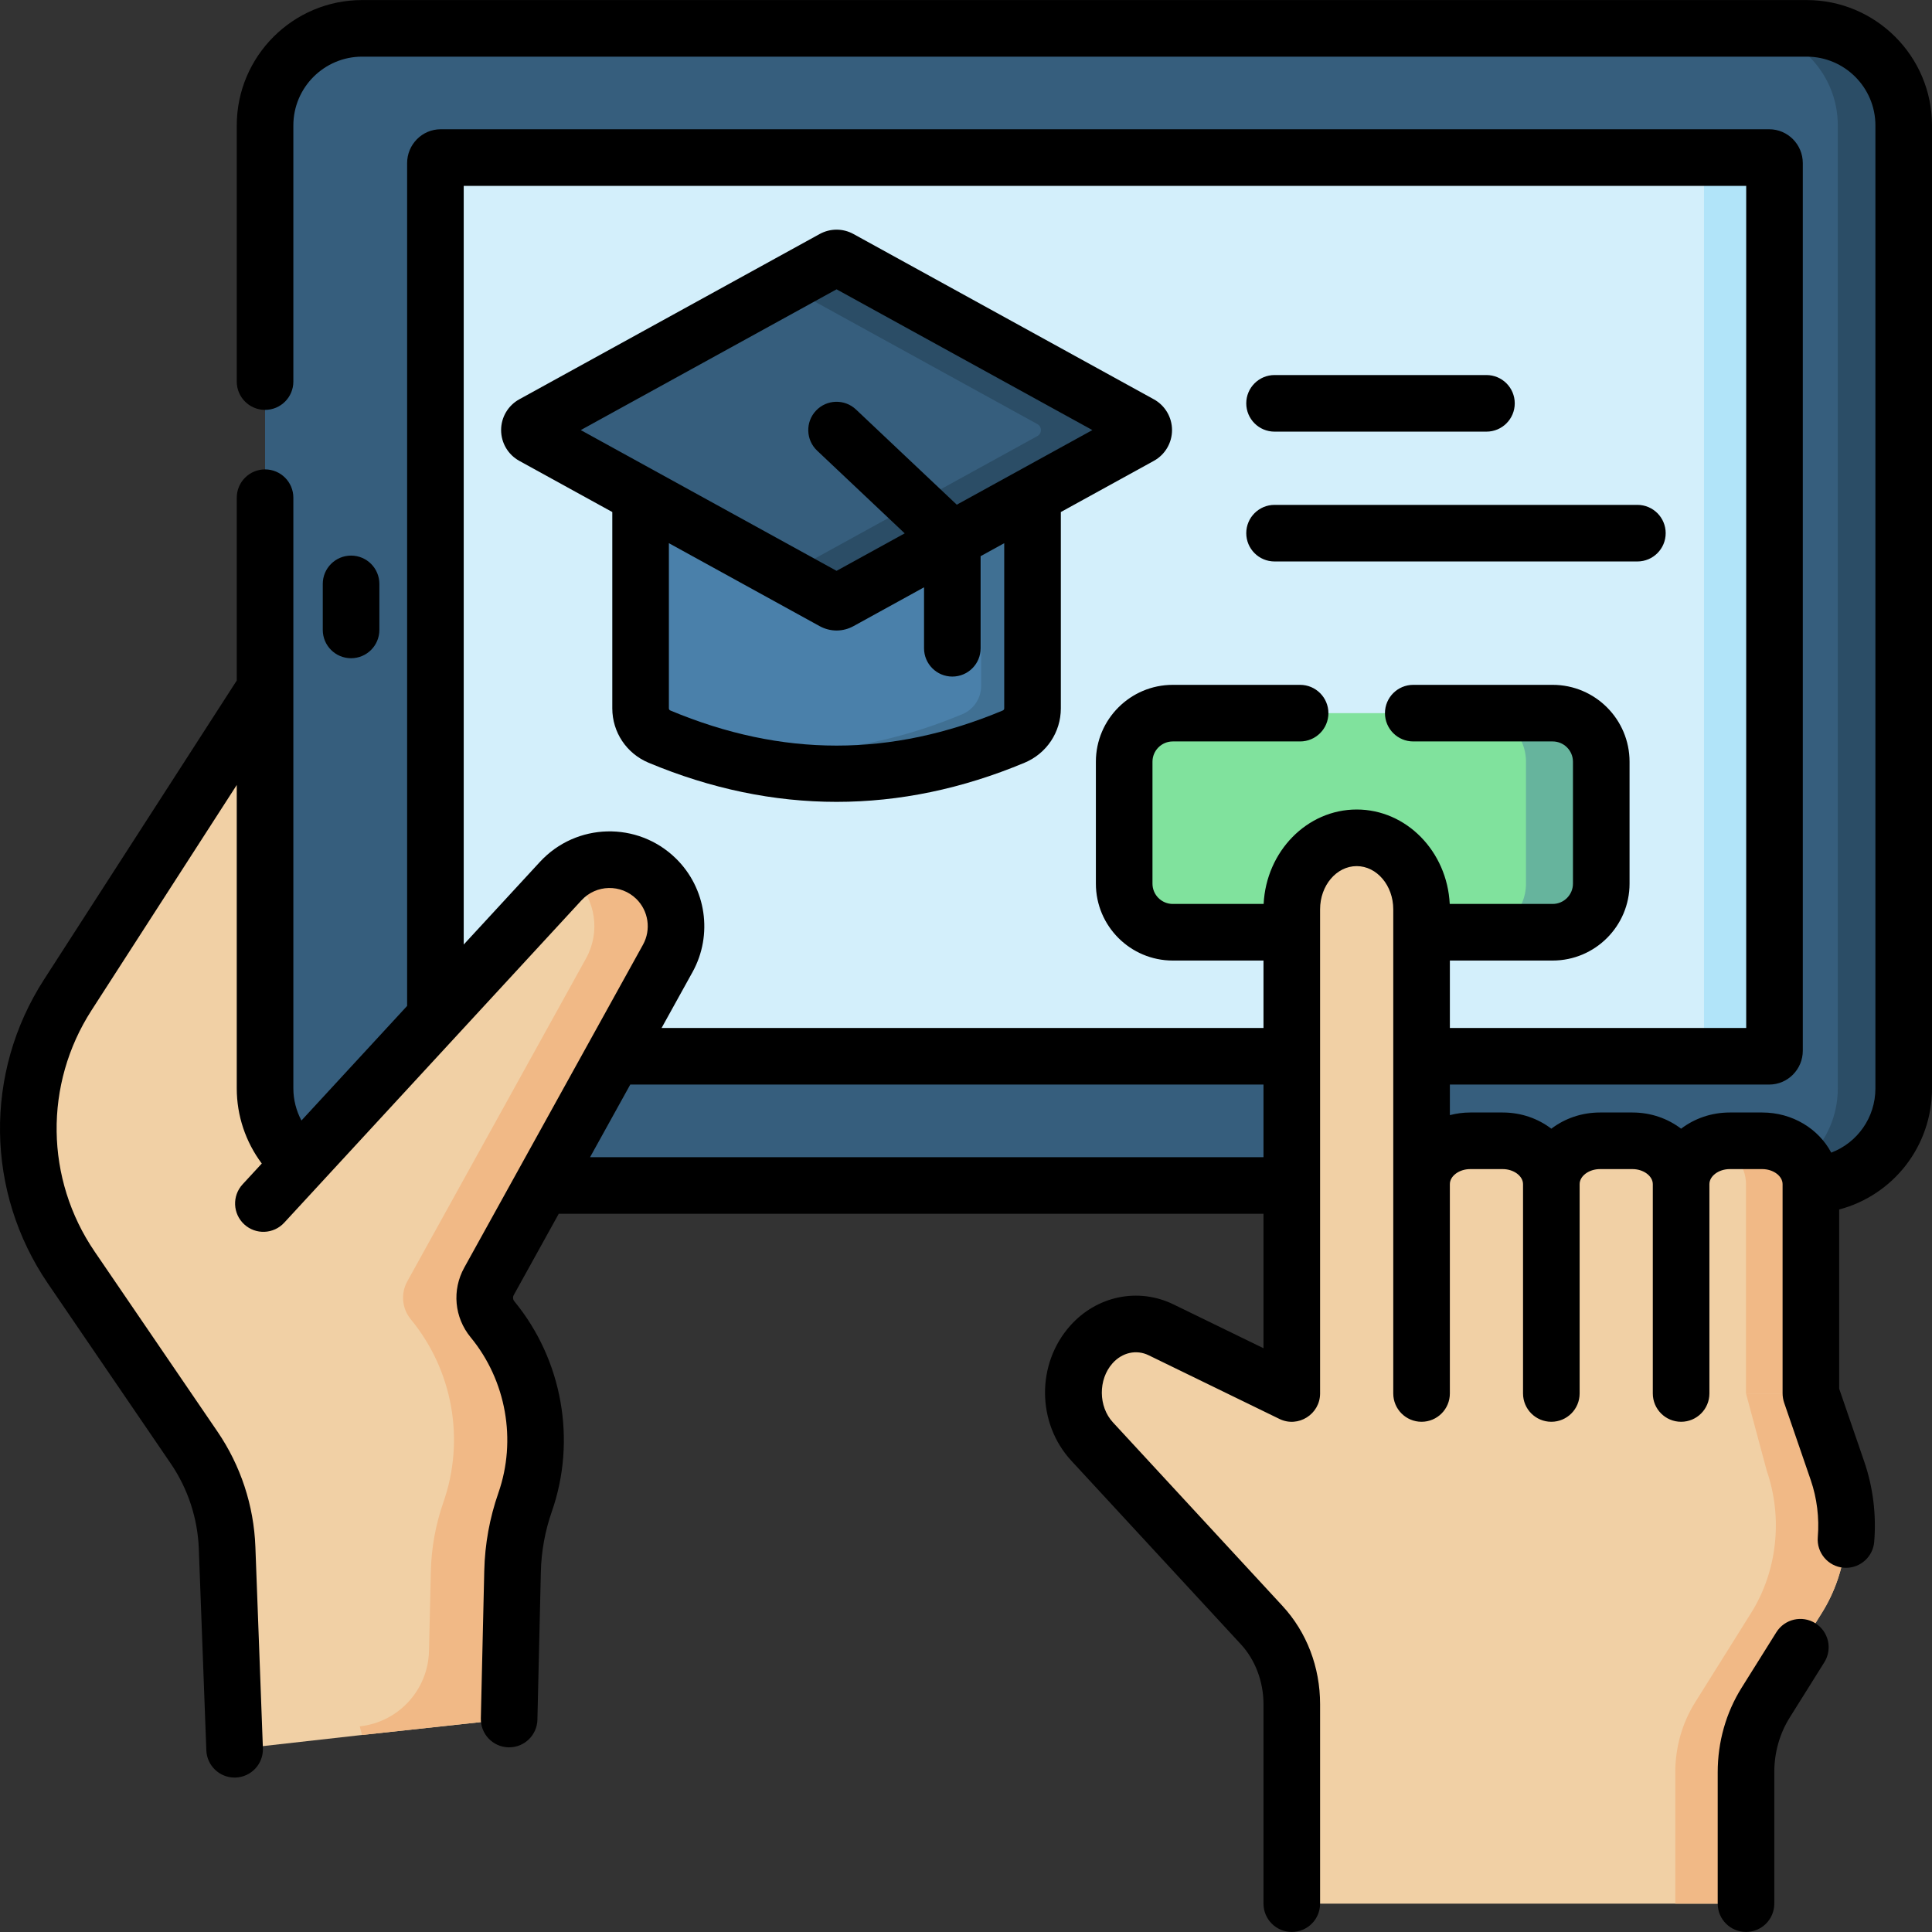 <svg id="Capa_1" enable-background="new 0 0 512.028 512.028" height="512" viewBox="0 0 512.028 512.028" width="512" xmlns="http://www.w3.org/2000/svg"><rect x="0" y="0" width="512.028" height="512.028" fill="#333333" stroke="none"/><g><path d="m62.178 463.601-1.991-53.379c-.355-9.514-3.39-18.735-8.757-26.599l-32.527-47.668c-14.813-21.709-15.187-50.176-.949-72.265l56.072-87.046 36.619 126.156-14.709 157.011z" fill="#f1d0a5"/><path d="m478.806 314.178h-382.837c-14.206 0-25.722-11.516-25.722-25.722v-255.22c0-14.206 11.516-25.722 25.722-25.722h382.837c14.206 0 25.722 11.516 25.722 25.722v255.22c0 14.206-11.516 25.722-25.722 25.722z" fill="#365e7d"/><path d="m478.806 7.514h-17.466c14.206 0 25.722 11.516 25.722 25.722v255.22c0 14.206-11.516 25.722-25.722 25.722h17.467c14.206 0 25.722-11.516 25.722-25.722v-255.22c-.001-14.206-11.517-25.722-25.723-25.722z" fill="#2b4d66"/><path d="m468.886 41.757h-352.091c-.771 0-1.399.664-1.399 1.479v235.22c0 .815.628 1.479 1.399 1.479h352.091c.772 0 1.4-.664 1.4-1.479v-235.22c0-.815-.628-1.479-1.4-1.479z" fill="#d3effb"/><path d="m468.886 41.757h-18.686c.772 0 1.4.664 1.4 1.479v235.22c0 .815-.628 1.479-1.4 1.479h18.686c.772 0 1.4-.664 1.4-1.479v-235.22c0-.815-.628-1.479-1.4-1.479z" fill="#b1e4f9"/><path d="m134.93 455.588.91-39.143c.145-6.242 1.267-12.422 3.326-18.317 5.782-16.558 2.507-34.932-8.638-48.473-2.346-2.85-2.713-6.845-.925-10.075l47.369-85.584c3.842-6.941 2.572-15.592-3.102-21.137-7.103-6.941-18.537-6.643-25.269.658l-78.796 85.449 5.184 59.55 20.947 81.296z" fill="#f1d0a5"/><path d="m176.972 253.995c3.841-6.941 2.572-15.592-3.102-21.136-6.4-6.254-16.304-6.611-23.129-1.285.509.398 1.003.823 1.476 1.285 5.674 5.544 6.944 14.196 3.102 21.136l-47.37 85.584c-1.788 3.23-1.421 7.225.925 10.075 11.146 13.541 14.42 31.915 8.638 48.473-2.058 5.895-3.181 12.075-3.326 18.317l-.491 21.115c-.24 10.317-8.088 18.859-18.348 19.97l.588 2.281 38.994-4.223.885-38.082c.153-6.573 1.16-13.127 3.334-19.332 5.804-16.57 2.534-34.966-8.622-48.519-2.346-2.85-2.713-6.845-.925-10.075z" fill="#f1b986"/><path d="m411.495 247.068h-100.682c-7.112 0-12.877-5.765-12.877-12.877v-32.312c0-7.112 5.765-12.877 12.877-12.877h100.682c7.112 0 12.877 5.765 12.877 12.877v32.312c-.001 7.112-5.766 12.877-12.877 12.877z" fill="#80e29d"/><path d="m411.494 189.002h-19.947c7.112 0 12.877 5.765 12.877 12.877v32.312c0 7.112-5.765 12.877-12.877 12.877h19.947c7.112 0 12.877-5.765 12.877-12.877v-32.312c0-7.112-5.765-12.877-12.877-12.877z" fill="#66b49d"/><g><path d="m462.734 504.514v-34.83c0-6.586 1.818-13.017 5.212-18.438l14.894-23.791c6.908-11.034 8.458-25.101 4.146-37.636l-7.055-20.513-13.637-28.882h-100.782l-23.154 28.882-34.658-16.874c-6.29-3.062-13.644-1.511-18.461 3.896-6.388 7.169-6.294 18.684.21 25.726l44.931 48.645c5.103 5.525 7.978 13.078 7.978 20.961v52.855h120.376z" fill="#f1d0a5"/></g><g><path d="m486.986 389.819-7.055-20.513-13.637-28.883-15.856-.557 12.296 29.44 5.511 20.513c4.311 12.534 2.761 26.602-4.146 37.636l-14.894 23.791c-3.394 5.421-5.212 11.852-5.212 18.438v34.83h18.741v-34.83c0-6.586 1.818-13.017 5.212-18.438l14.894-23.791c6.907-11.034 8.457-25.101 4.146-37.636z" fill="#f1b986"/></g><g fill="#f1d0a5"><path d="m376.751 369.306v-128.319c0-10.464-7.699-18.946-17.197-18.946-9.497 0-17.197 8.482-17.197 18.946v128.319z"/><path d="m411.144 369.306v-55.47c0-6.349-5.77-11.495-12.888-11.495h-8.617c-7.118 0-12.888 5.147-12.888 11.495v55.47z"/><path d="m445.538 369.306v-55.47c0-6.349-5.77-11.495-12.888-11.495h-8.617c-7.118 0-12.888 5.147-12.888 11.495v55.47z"/><path d="m479.931 369.306v-55.47c0-6.349-5.77-11.495-12.888-11.495h-8.617c-7.118 0-12.888 5.147-12.888 11.495v55.47z"/></g><path d="m467.043 302.341h-8.617c-1.506 0-2.946.243-4.29.666 5.005 1.578 8.598 5.824 8.598 10.829v55.47h17.197v-55.47c0-6.349-5.77-11.495-12.888-11.495z" fill="#f1b986"/><path d="m268.655 195.218c-31.296 13.097-62.591 13.097-93.887 0-3.019-1.264-4.994-4.209-4.994-7.482v-75.213h103.875v75.213c0 3.273-1.975 6.219-4.994 7.482z" fill="#4a80aa"/><path d="m260.025 112.522v69.277c0 3.273-1.975 6.219-4.994 7.482-27.677 11.583-55.354 12.914-83.03 4.01.766.811 1.697 1.478 2.768 1.926 31.296 13.097 62.591 13.097 93.887 0 3.019-1.264 4.994-4.209 4.994-7.482v-75.213z" fill="#407093"/><path d="m302.179 115.57-79.594 43.799c-.544.299-1.203.299-1.746 0l-79.594-43.799c-1.251-.688-1.251-2.485 0-3.174l79.594-43.799c.544-.299 1.203-.299 1.746 0l79.594 43.799c1.25.688 1.25 2.486 0 3.174z" fill="#365e7d"/><path d="m302.179 112.396-79.594-43.799c-.544-.299-1.203-.299-1.746 0l-12.751 7.017 66.842 36.782c1.251.688 1.251 2.485 0 3.174l-66.842 36.782 12.751 7.017c.544.299 1.203.299 1.746 0l79.594-43.799c1.25-.688 1.25-2.486 0-3.174z" fill="#2b4d66"/><g><path d="m478.806.014h-382.836c-18.319 0-33.223 14.903-33.223 33.222v67.895c0 4.143 3.357 7.5 7.5 7.5s7.5-3.357 7.5-7.5v-67.895c0-10.048 8.175-18.222 18.223-18.222h382.836c10.048 0 18.223 8.174 18.223 18.222v255.22c0 7.748-4.793 14.398-11.706 17.021-3.327-6.289-10.26-10.637-18.28-10.637h-8.617c-4.886 0-9.373 1.612-12.888 4.292-3.515-2.68-8.002-4.292-12.888-4.292h-8.617c-4.886 0-9.373 1.612-12.888 4.292-3.515-2.68-8.003-4.292-12.888-4.292h-8.616c-1.868 0-3.669.255-5.389.695v-8.1h84.635c4.907 0 8.9-4.027 8.9-8.979v-235.22c0-4.951-3.993-8.979-8.9-8.979h-352.092c-4.906 0-8.898 4.027-8.898 8.979v223.358l-28.01 30.375c-1.375-2.599-2.14-5.51-2.14-8.513v-156.554c0-4.143-3.357-7.5-7.5-7.5s-7.5 3.357-7.5 7.5v48.451l-51.097 79.273c-15.909 24.681-15.494 56.3 1.057 80.555l32.527 47.668c4.576 6.706 7.155 14.539 7.457 22.651l1.991 53.38c.151 4.045 3.477 7.221 7.49 7.221.094 0 .189-.002.284-.005 4.14-.154 7.37-3.636 7.216-7.774l-1.991-53.38c-.408-10.94-3.886-21.504-10.057-30.548l-32.527-47.668c-13.145-19.262-13.474-44.373-.84-63.973l38.489-59.714v80.416c0 7.236 2.367 14.208 6.632 19.908l-5.088 5.518c-2.808 3.045-2.615 7.79.43 10.598 3.044 2.808 7.789 2.617 10.598-.43l78.795-85.448c3.911-4.24 10.479-4.322 14.515-.378 3.248 3.174 3.98 8.167 1.782 12.141l-47.369 85.583c-3.301 5.962-2.635 13.214 1.695 18.475 9.419 11.442 12.235 27.242 7.349 41.233-2.319 6.643-3.579 13.579-3.743 20.615l-.91 39.144c-.097 4.142 3.183 7.576 7.323 7.673.06.001.119.002.178.002 4.062 0 7.4-3.244 7.495-7.325l.91-39.144c.127-5.468 1.106-10.857 2.909-16.02 6.601-18.903 2.797-40.251-9.93-55.712-.393-.478-.453-1.135-.153-1.677l11.918-21.533h186.775v35.635l-23.874-11.624c-9.307-4.529-20.295-2.261-27.344 5.648-9.023 10.126-8.892 25.853.299 35.805l44.932 48.646c3.805 4.119 5.987 9.904 5.987 15.871v52.855c0 4.143 3.357 7.5 7.5 7.5s7.5-3.357 7.5-7.5v-52.855c0-9.839-3.54-19.09-9.968-26.049l-44.932-48.646c-3.88-4.2-3.935-11.366-.119-15.647 2.57-2.884 6.329-3.724 9.578-2.142l34.657 16.874c4.989 2.441 10.783-1.264 10.783-6.743v-128.319c0-6.311 4.351-11.445 9.697-11.445s9.696 5.135 9.696 11.445v128.319c0 4.143 3.357 7.5 7.5 7.5s7.5-3.357 7.5-7.5v-55.47c0-2.166 2.468-3.996 5.389-3.996h8.616c2.921 0 5.389 1.83 5.389 3.996v55.47c0 4.143 3.357 7.5 7.5 7.5s7.5-3.357 7.5-7.5v-55.47c0-2.166 2.467-3.996 5.388-3.996h8.617c2.921 0 5.388 1.83 5.388 3.996v55.47c0 4.143 3.357 7.5 7.5 7.5s7.5-3.357 7.5-7.5v-55.47c0-2.166 2.468-3.996 5.389-3.996h8.617c2.921 0 5.388 1.83 5.388 3.996v55.47c0 .773.17 1.747.408 2.439l7.056 20.514c1.646 4.788 2.292 10.02 1.866 15.129-.343 4.128 2.725 7.753 6.853 8.097.212.018.422.025.631.025 3.859 0 7.14-2.962 7.466-6.878.596-7.164-.313-14.514-2.632-21.252l-6.647-19.327v-47.508c14.335-3.808 24.598-16.783 24.598-32.09v-255.219c-.001-18.319-14.904-33.222-33.223-33.222zm-322.421 306.664 10.651-19.243h167.822v19.243zm203.17-92.136c-13.174 0-23.97 11.102-24.661 25.026h-24.082c-2.965 0-5.377-2.412-5.377-5.377v-32.312c0-2.965 2.412-5.377 5.377-5.377h33.748c4.143 0 7.5-3.357 7.5-7.5s-3.357-7.5-7.5-7.5h-33.748c-11.236 0-20.377 9.141-20.377 20.377v32.312c0 11.236 9.141 20.377 20.377 20.377h24.045v17.867h-159.519l8.196-14.808c5.458-9.864 3.64-22.255-4.423-30.133-10.109-9.879-26.399-9.502-36.025.938l-20.189 21.894v-201.069h339.89v223.178h-78.535v-17.867h27.243c11.236 0 20.377-9.141 20.377-20.377v-32.312c0-11.236-9.141-20.377-20.377-20.377h-36.946c-4.143 0-7.5 3.357-7.5 7.5s3.357 7.5 7.5 7.5h36.946c2.965 0 5.377 2.412 5.377 5.377v32.312c0 2.965-2.412 5.377-5.377 5.377h-27.28c-.692-13.925-11.488-25.026-24.66-25.026z"/><path d="m100.542 166.946v-12.199c0-4.143-3.357-7.5-7.5-7.5s-7.5 3.357-7.5 7.5v12.199c0 4.143 3.357 7.5 7.5 7.5s7.5-3.358 7.5-7.5z"/><path d="m481.121 430.199c-3.512-2.198-8.139-1.133-10.337 2.378l-9.194 14.689c-4.158 6.64-6.355 14.393-6.355 22.418v34.83c0 4.143 3.357 7.5 7.5 7.5s7.5-3.357 7.5-7.5v-34.83c0-5.207 1.407-10.207 4.069-14.459l9.195-14.689c2.197-3.511 1.133-8.139-2.378-10.337z"/><path d="m305.795 105.826-79.599-43.802c-2.809-1.544-6.162-1.542-8.975.002l-79.596 43.801c-2.973 1.637-4.819 4.763-4.819 8.156s1.847 6.52 4.821 8.158l24.646 13.562v52.033c0 6.308 3.768 11.96 9.599 14.401 33.071 13.838 66.606 13.839 99.68-.001 5.83-2.44 9.597-8.093 9.597-14.4v-52.033l24.646-13.563c2.975-1.637 4.822-4.763 4.822-8.157s-1.847-6.521-4.822-8.157zm-39.647 81.91c0 .244-.153.465-.389.563-29.639 12.404-58.457 12.405-88.096.001-.237-.1-.391-.321-.391-.564v-43.779l39.944 21.98c1.407.775 2.951 1.163 4.495 1.163 1.542 0 3.084-.387 4.488-1.16l18.695-10.288v16.157c0 4.143 3.357 7.5 7.5 7.5s7.5-3.357 7.5-7.5v-24.411l6.252-3.44v43.778zm-12.578-53.979-26.709-25.227c-3.011-2.844-7.758-2.71-10.602.303-2.845 3.011-2.709 7.758.303 10.602l23.205 21.917-18.057 9.936c-18.638-10.256-46.548-25.614-67.794-37.306l67.794-37.306 67.795 37.306c-8.864 4.879-27.119 14.924-35.935 19.775z"/><path d="m337.789 114.395h56.158c4.143 0 7.5-3.357 7.5-7.5s-3.357-7.5-7.5-7.5h-56.158c-4.143 0-7.5 3.357-7.5 7.5s3.358 7.5 7.5 7.5z"/><path d="m441.447 141.303c0-4.143-3.357-7.5-7.5-7.5h-96.158c-4.143 0-7.5 3.357-7.5 7.5s3.357 7.5 7.5 7.5h96.158c4.143 0 7.5-3.357 7.5-7.5z"/></g></g></svg>